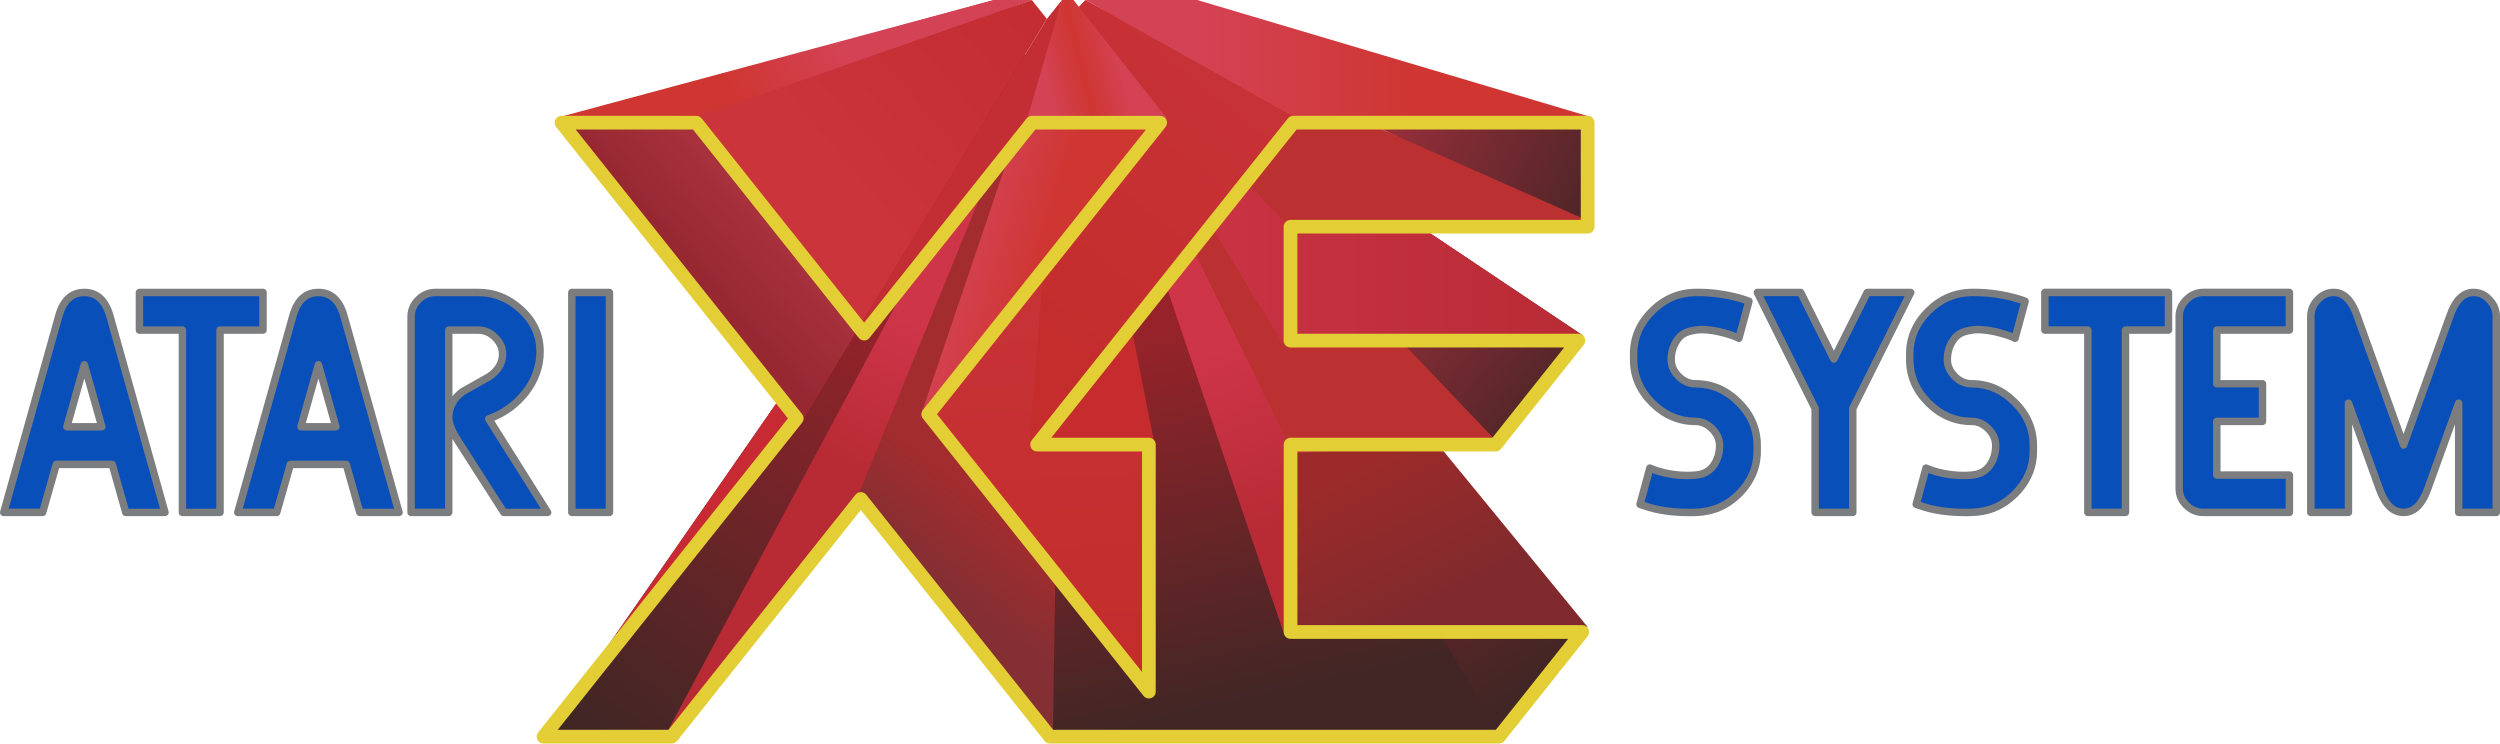 <?xml version="1.0" encoding="utf-8"?>
<!-- Generator: Adobe Illustrator 16.0.3, SVG Export Plug-In . SVG Version: 6.00 Build 0)  -->
<!DOCTYPE svg PUBLIC "-//W3C//DTD SVG 1.1//EN" "http://www.w3.org/Graphics/SVG/1.1/DTD/svg11.dtd">
<svg version="1.1" id="Ebene_2" xmlns="http://www.w3.org/2000/svg" xmlns:xlink="http://www.w3.org/1999/xlink" x="0px" y="0px"
	 width="566.922px" height="168.614px" viewBox="0 0 566.922 168.614" enable-background="new 0 0 566.922 168.614"
	 xml:space="preserve">
<linearGradient id="SVGID_1_" gradientUnits="userSpaceOnUse" x1="361.422" y1="807.815" x2="283.277" y2="771.495" gradientTransform="matrix(1 0 0 1 -0.18 -767.229)">
	<stop  offset="0" style="stop-color:#522628"/>
	<stop  offset="1" style="stop-color:#CF3549"/>
</linearGradient>
<polyline fill="url(#SVGID_1_)" points="359.446,27.822 266.924,0 253.105,0 358.881,51.417 "/>
<linearGradient id="SVGID_2_" gradientUnits="userSpaceOnUse" x1="203.746" y1="839.716" x2="135.791" y2="932.93" gradientTransform="matrix(1 0 0 1 -0.18 -767.229)">
	<stop  offset="0" style="stop-color:#97232A"/>
	<stop  offset="1" style="stop-color:#412625"/>
</linearGradient>
<polygon fill="url(#SVGID_2_)" points="151.821,165.986 123.721,166.799 230.911,12.461 233.509,12.461 "/>
<linearGradient id="SVGID_3_" gradientUnits="userSpaceOnUse" x1="267.695" y1="840.955" x2="287.424" y2="925.349" gradientTransform="matrix(1 0 0 1 -0.18 -767.229)">
	<stop  offset="0" style="stop-color:#97232A"/>
	<stop  offset="1" style="stop-color:#412625"/>
</linearGradient>
<polygon fill="url(#SVGID_3_)" points="341.247,165.842 236.92,166.133 241.139,12.471 250.112,12.471 "/>
<linearGradient id="SVGID_4_" gradientUnits="userSpaceOnUse" x1="304.916" y1="854.122" x2="348.634" y2="921.137" gradientTransform="matrix(1 0 0 1 -0.18 -767.229)">
	<stop  offset="0" style="stop-color:#97232A"/>
	<stop  offset="1" style="stop-color:#412625"/>
</linearGradient>
<polygon fill="url(#SVGID_4_)" points="358.881,144.143 339.952,166.625 250.274,12.461 251.966,10.343 "/>
<linearGradient id="SVGID_5_" gradientUnits="userSpaceOnUse" x1="308.54" y1="873.639" x2="322.928" y2="903.083" gradientTransform="matrix(1 0 0 1 -0.18 -767.229)">
	<stop  offset="0" style="stop-color:#9C2A2A"/>
	<stop  offset="1" style="stop-color:#812A2D"/>
</linearGradient>
<polygon fill="url(#SVGID_5_)" points="292.608,144.143 246.051,10.343 251.966,10.343 360.029,142.18 "/>
<linearGradient id="SVGID_6_" gradientUnits="userSpaceOnUse" x1="209.099" y1="840.809" x2="192.298" y2="872.052" gradientTransform="matrix(1 0 0 1 -0.18 -767.229)">
	<stop  offset="0" style="stop-color:#CF3549"/>
	<stop  offset="1" style="stop-color:#B82B35"/>
</linearGradient>
<polygon fill="url(#SVGID_6_)" points="196.431,112.189 150.758,166.993 233.509,12.461 237.335,7.649 "/>
<linearGradient id="SVGID_7_" gradientUnits="userSpaceOnUse" x1="219.764" y1="877.726" x2="206.495" y2="894.363" gradientTransform="matrix(1 0 0 1 -0.18 -767.229)">
	<stop  offset="0" style="stop-color:#A32C2E"/>
	<stop  offset="1" style="stop-color:#832F33"/>
</linearGradient>
<polygon fill="url(#SVGID_7_)" points="238.749,167.057 194.565,112.439 237.335,7.649 241.171,12.461 "/>
<linearGradient id="SVGID_8_" gradientUnits="userSpaceOnUse" x1="276.021" y1="845.497" x2="291.58" y2="885.481" gradientTransform="matrix(1 0 0 1 -0.18 -767.229)">
	<stop  offset="0" style="stop-color:#CF3549"/>
	<stop  offset="1" style="stop-color:#B82B35"/>
</linearGradient>
<polygon fill="url(#SVGID_8_)" points="293.749,98.131 291.295,144.143 246.051,10.343 246.055,6.545 "/>
<polygon fill="#BB3031" points="341.249,99.829 293.241,102.801 246.055,6.545 250.219,6.545 "/>
<linearGradient id="SVGID_9_" gradientUnits="userSpaceOnUse" x1="238.298" y1="914.805" x2="233.579" y2="836.789" gradientTransform="matrix(1 0 0 1 -0.18 -767.229)">
	<stop  offset="0" style="stop-color:#C42D2C"/>
	<stop  offset="1" style="stop-color:#C73237"/>
</linearGradient>
<polygon fill="url(#SVGID_9_)" points="209.826,94.232 238.701,5.929 243.176,11.549 253.61,101.344 260.359,100.879 
	259.237,153.391 "/>
<polygon fill="#C62C2D" points="261.775,100.565 234.919,102.801 240.909,6.545 243.179,6.544 "/>
<polygon fill="#C82A34" points="123.721,166.799 230.911,12.461 236.031,6.013 179.526,96.928 "/>
<linearGradient id="SVGID_10_" gradientUnits="userSpaceOnUse" x1="350.948" y1="856.748" x2="286.234" y2="804.124" gradientTransform="matrix(1 0 0 1 -0.18 -767.229)">
	<stop  offset="0" style="stop-color:#522628"/>
	<stop  offset="1" style="stop-color:#CF3549"/>
</linearGradient>
<polygon fill="url(#SVGID_10_)" points="358.895,76.041 340.444,101.209 250.219,6.545 251.905,4.433 "/>
<linearGradient id="SVGID_11_" gradientUnits="userSpaceOnUse" x1="246.237" y1="808.68" x2="359.213" y2="808.68" gradientTransform="matrix(1 0 0 1 -0.18 -767.229)">
	<stop  offset="0" style="stop-color:#CF3549"/>
	<stop  offset="1" style="stop-color:#B82B35"/>
</linearGradient>
<polygon fill="url(#SVGID_11_)" points="291.241,78.469 246.057,4.433 251.905,4.433 359.034,76.133 "/>
<polygon fill="#BB3031" points="360.029,50.025 359.42,50.057 294.015,53.383 246.061,2.118 252.099,2.118 "/>
<linearGradient id="SVGID_12_" gradientUnits="userSpaceOnUse" x1="225.85" y1="834.413" x2="272.363" y2="777.118" gradientTransform="matrix(1 0 0 1 -0.18 -767.229)">
	<stop  offset="0" style="stop-color:#C42D2C"/>
	<stop  offset="1" style="stop-color:#C73237"/>
</linearGradient>
<polygon fill="url(#SVGID_12_)" points="233.509,100.565 240.909,5.378 246.119,0 293.25,25.481 "/>
<linearGradient id="SVGID_13_" gradientUnits="userSpaceOnUse" x1="220.542" y1="812.231" x2="238.668" y2="817.678" gradientTransform="matrix(1 0 0 1 -0.18 -767.229)">
	<stop  offset="0" style="stop-color:#D44355"/>
	<stop  offset="1" style="stop-color:#CF3632"/>
</linearGradient>
<polygon fill="url(#SVGID_13_)" points="263.746,29.254 209.03,93.529 238.701,5.929 243.413,0 "/>
<polygon fill="#C32E35" points="194.799,74.2 237.397,4.291 240.803,0 233.568,29.254 195.895,75.146 "/>
<linearGradient id="SVGID_14_" gradientUnits="userSpaceOnUse" x1="237.014" y1="784.624" x2="253.892" y2="780.44" gradientTransform="matrix(1 0 0 1 -0.18 -767.229)">
	<stop  offset="0" style="stop-color:#D44355"/>
	<stop  offset="0.502" style="stop-color:#CF3632"/>
	<stop  offset="1" style="stop-color:#D44254"/>
</linearGradient>
<polygon fill="url(#SVGID_14_)" points="232.261,29.254 240.803,0 243.413,0 264.673,26.907 "/>
<linearGradient id="SVGID_15_" gradientUnits="userSpaceOnUse" x1="156.825" y1="826.778" x2="170.715" y2="814.747" gradientTransform="matrix(1 0 0 1 -0.18 -767.229)">
	<stop  offset="0" style="stop-color:#972832"/>
	<stop  offset="1" style="stop-color:#A7313D"/>
</linearGradient>
<polygon fill="url(#SVGID_15_)" points="181.499,96.217 126.968,27.06 225.36,0 236.031,6.013 "/>
<linearGradient id="SVGID_16_" gradientUnits="userSpaceOnUse" x1="190.449" y1="775.335" x2="165.862" y2="788.268" gradientTransform="matrix(1 0 0 1 -0.18 -767.229)">
	<stop  offset="0" style="stop-color:#D44355"/>
	<stop  offset="1" style="stop-color:#CF3632"/>
</linearGradient>
<polygon fill="url(#SVGID_16_)" points="126.968,26.518 225.36,0 233.979,0 154.646,29.254 "/>
<linearGradient id="SVGID_17_" gradientUnits="userSpaceOnUse" x1="270.916" y1="780.682" x2="320.312" y2="780.682" gradientTransform="matrix(1 0 0 1 -0.18 -767.229)">
	<stop  offset="0" style="stop-color:#D44355"/>
	<stop  offset="1" style="stop-color:#CF3632"/>
</linearGradient>
<polygon fill="url(#SVGID_17_)" points="294.176,26.907 246.119,0 271.499,0 360.848,26.558 "/>
<linearGradient id="SVGID_18_" gradientUnits="userSpaceOnUse" x1="232.68" y1="769.462" x2="178.18" y2="815.938" gradientTransform="matrix(1 0 0 1 -0.18 -767.229)">
	<stop  offset="0" style="stop-color:#C42D32"/>
	<stop  offset="0.792" style="stop-color:#CA343A"/>
</linearGradient>
<polygon fill="url(#SVGID_18_)" points="156.88,26.907 233.979,0 237.397,4.291 194.799,74.2 "/>
<g>
	<path fill="none" stroke="#E3CE35" stroke-width="2" stroke-linecap="round" stroke-linejoin="round" stroke-miterlimit="10" d="
		M259.237,157.631"/>
</g>
<g>
	<path fill="#E3CE35" d="M238.087,168.614c-0.474,0-0.922-0.216-1.216-0.588l-41.658-52.371l-41.657,52.367
		c-0.294,0.372-0.743,0.587-1.217,0.587h-29.082c-0.598,0-1.141-0.342-1.4-0.88c-0.26-0.537-0.188-1.176,0.184-1.643l56.643-71.209
		L126.11,28.786c-0.372-0.466-0.443-1.105-0.183-1.643c0.259-0.539,0.803-0.88,1.4-0.88l0,0l30.58,0.004
		c0.474,0,0.922,0.216,1.216,0.587l36.835,46.306l36.84-46.306c0.295-0.372,0.743-0.587,1.217-0.587h29.082
		c0.598,0,1.141,0.342,1.4,0.879c0.259,0.537,0.188,1.176-0.184,1.643l-51.826,65.146l46.487,58.444v-50.006H235.17
		c-0.597,0-1.141-0.342-1.4-0.881c-0.26-0.537-0.188-1.178,0.184-1.645l58.095-72.998c0.296-0.372,0.742-0.587,1.217-0.587h66.763
		c0.856,0,1.556,0.696,1.556,1.555v23.595c0,0.858-0.694,1.555-1.556,1.555h-65.823V75.68h63.729c0.597,0,1.143,0.342,1.398,0.879
		c0.26,0.538,0.188,1.176-0.186,1.643l-18.762,23.583c-0.297,0.371-0.742,0.586-1.219,0.586h-44.955v39.389h64.613
		c0.598,0,1.143,0.342,1.399,0.88c0.26,0.536,0.188,1.176-0.187,1.642l-18.877,23.737c-0.297,0.372-0.744,0.587-1.218,0.587
		L238.09,168.61C238.091,168.614,238.089,168.614,238.087,168.614z M195.214,111.603c0.474,0,0.922,0.215,1.217,0.586l42.405,53.312
		l0.703-0.002h99.665l16.403-20.627h-62.942c-0.856,0-1.557-0.697-1.557-1.555l-0.001-42.498c0-0.412,0.164-0.807,0.455-1.099
		c0.292-0.292,0.688-0.455,1.101-0.455h45.762l16.287-20.474h-62.061c-0.857,0-1.557-0.696-1.557-1.554v-25.82
		c0-0.858,0.695-1.554,1.557-1.554h65.822V29.377h-64.456l-55.622,69.889l22.136-0.001c0.412,0,0.808,0.164,1.099,0.455
		c0.292,0.292,0.455,0.688,0.455,1.099v56.014c0,0.66-0.417,1.25-1.042,1.467c-0.624,0.225-1.317,0.021-1.729-0.5l-50.03-62.896
		c-0.45-0.567-0.45-1.368,0-1.937l50.59-63.59h-25.107l-37.592,47.248c-0.294,0.371-0.743,0.587-1.216,0.587l0,0
		c-0.474,0-0.922-0.216-1.217-0.587l-37.585-47.248l-26.605-0.004l51.337,64.538c0.451,0.566,0.451,1.369,0,1.938L126.481,165.5
		h25.108l42.407-53.313C194.292,111.818,194.74,111.603,195.214,111.603z"/>
</g>
<path fill="#094FB9" d="M37.41,116.204h-8.891l-3.071-10.891H12.772l-3.106,10.891h-8.82l12.497-44.597
	c1-3.522,2.928-5.285,5.785-5.285c2.833,0,4.761,1.762,5.785,5.285L37.41,116.204z M23.091,96.78l-3.963-14.067L15.165,96.78H23.091
	z"/>
<path fill="#094FB9" d="M59.645,74.857h-9.748v41.347h-8.534V74.857h-9.748v-8.534h28.029L59.645,74.857L59.645,74.857z"/>
<path fill="#094FB9" d="M90.485,116.204h-8.891l-3.071-10.891H65.848l-3.106,10.891h-8.82L66.42,71.607
	c1-3.522,2.928-5.285,5.784-5.285c2.833,0,4.761,1.762,5.785,5.285L90.485,116.204z M76.167,96.78l-3.963-14.067L68.24,96.78H76.167
	z"/>
<path fill="#094FB9" d="M124.182,116.204h-9.926l-10.248-15.996c-1.5-2.31-2.25-4.119-2.25-5.428c0-2.451,1.059-4.449,3.178-5.998
	c1-0.547,1.976-1.094,2.928-1.643c0.952-0.549,1.928-1.096,2.928-1.643c2.119-1.408,3.178-3.13,3.178-5.181
	c0-1.404-0.559-2.666-1.678-3.785c-1.119-1.118-2.392-1.678-3.82-1.678h-6.713v41.349h-8.534V71.786c0-1.451,0.547-2.725,1.643-3.82
	c1.094-1.095,2.38-1.643,3.856-1.643h9.748c3.666,0,6.915,1.321,9.748,3.963c2.833,2.619,4.25,5.761,4.25,9.427
	c0,3.404-1.107,6.511-3.321,9.321c-2.19,2.783-4.963,4.771-8.32,5.961L124.182,116.204z"/>
<path fill="#094FB9" d="M138.205,116.204h-8.534V66.324h8.534V116.204z"/>
<path fill="#094FB9" d="M433.292,66.315L420.15,92.629v23.564h-8.53V92.629l-13.104-26.314h9.819l7.533,15.104l7.563-15.104H433.292
	z"/>
<path fill="#094FB9" d="M491.745,74.85h-9.748v41.347h-8.533V74.85h-9.748v-8.534h28.029V74.85L491.745,74.85z"/>
<path fill="#094FB9" d="M519.167,116.196H499.67c-1.477,0-2.762-0.535-3.854-1.605c-1.1-1.069-1.646-2.344-1.646-3.819V71.78
	c0-1.452,0.547-2.726,1.646-3.821c1.096-1.095,2.381-1.643,3.854-1.643h19.496v8.534h-16.461v12.176h10.354v8.532h-10.354v12.176
	h16.461V116.196z"/>
<path fill="#094FB9" d="M566.083,116.196h-8.535V91.417l-7.068,19.566c-1.264,3.477-3.068,5.213-5.428,5.213
	c-2.357,0-4.166-1.736-5.428-5.213l-7.07-19.566v24.779h-8.531V71.779c0-1.428,0.512-2.69,1.533-3.785
	c1.047-1.119,2.264-1.678,3.645-1.678c2.309,0,4.082,1.762,5.318,5.285l10.533,29.313L555.584,71.6
	c1.236-3.523,3.01-5.285,5.32-5.285c1.428,0,2.643,0.56,3.641,1.678c1.023,1.095,1.537,2.357,1.537,3.785V116.196L566.083,116.196z"
	/>
<path fill="#094FB9" d="M394.264,91.238c-2.785-2.808-6.049-4.212-9.783-4.212c-1.429,0-2.702-0.561-3.818-1.679
	c-1.121-1.119-1.681-2.393-1.681-3.821c0-1.737,0.5-3.285,1.5-4.642c0.999-1.357,2.354-1.768,3.999-2.035
	c3.536-0.576,9.063,1.341,9.846,1.862l2.293-8.404c-1.522-0.606-6.236-2.097-12.139-1.992c-3.736,0.066-7.011,1.405-9.818,4.213
	c-2.811,2.785-4.213,6.047-4.213,9.784v1.214c0,3.738,1.402,7.012,4.213,9.819c2.812,2.809,6.082,4.213,9.818,4.213
	c1.402,0,2.665,0.56,3.785,1.679c1.117,1.119,1.678,2.381,1.678,3.785c0,1.762-0.464,3.285-1.395,4.57
	c-1.047,1.428-2.409,1.996-4.068,2.142c-3.344,0.295-7.205-0.237-10.348-1.588l-2.225,8.222c1.307,0.42,5.032,2.047,12.568,1.829
	c3.712-0.106,6.977-1.38,9.783-4.142c2.809-2.785,4.214-6.047,4.214-9.784v-1.25C398.478,97.286,397.075,94.023,394.264,91.238z"/>
<path fill="#094FB9" d="M456.885,91.238c-2.785-2.808-6.047-4.212-9.783-4.212c-1.43,0-2.699-0.561-3.818-1.679
	c-1.119-1.119-1.682-2.393-1.682-3.821c0-1.737,0.5-3.285,1.5-4.642c1-1.357,2.355-1.768,4-2.035
	c3.535-0.576,9.064,1.341,9.848,1.862l2.291-8.404c-1.523-0.606-6.234-2.097-12.139-1.992c-3.734,0.066-7.012,1.405-9.816,4.213
	c-2.813,2.785-4.215,6.047-4.215,9.784v1.214c0,3.738,1.402,7.012,4.215,9.819c2.809,2.809,6.082,4.213,9.816,4.213
	c1.404,0,2.664,0.56,3.785,1.679c1.117,1.119,1.68,2.381,1.68,3.785c0,1.762-0.467,3.285-1.395,4.57
	c-1.049,1.428-2.412,1.996-4.07,2.142c-3.344,0.295-7.203-0.237-10.346-1.588l-2.227,8.222c1.307,0.42,5.035,2.047,12.566,1.829
	c3.715-0.106,6.98-1.38,9.783-4.142c2.814-2.785,4.213-6.047,4.213-9.784v-1.25C461.098,97.286,459.696,94.023,456.885,91.238z"/>
<g>
	<path fill="#7b7d7f" d="M19.941,82.482c-0.102-0.365-0.436-0.617-0.814-0.617s-0.711,0.252-0.814,0.617l-3.964,14.067
		c-0.071,0.256-0.02,0.529,0.14,0.74c0.16,0.213,0.41,0.336,0.675,0.336h7.927c0.265,0,0.515-0.123,0.673-0.336
		c0.161-0.211,0.212-0.484,0.14-0.74L19.941,82.482z M16.282,95.934l2.846-10.102l2.846,10.102H16.282z"/>
	<path fill="#7b7d7f" d="M25.725,71.371c-1.137-3.912-3.356-5.895-6.597-5.895c-3.267,0-5.488,1.985-6.599,5.902L0.031,115.975
		c-0.071,0.255-0.019,0.529,0.141,0.738c0.16,0.211,0.409,0.336,0.674,0.336h8.82c0.378,0,0.71-0.252,0.814-0.614l2.931-10.276
		h11.397l2.897,10.274c0.102,0.364,0.435,0.616,0.814,0.616h8.891c0.003,0,0.005,0,0.008,0c0.467,0,0.846-0.379,0.846-0.846
		c0-0.121-0.025-0.236-0.071-0.341L25.725,71.371z M29.159,115.358l-2.897-10.275c-0.102-0.365-0.435-0.617-0.814-0.617H12.772
		c-0.377,0-0.709,0.252-0.813,0.615l-2.931,10.276H1.963l12.195-43.52c0.891-3.142,2.517-4.669,4.97-4.669
		c2.431,0,4.058,1.53,4.97,4.667l12.195,43.523H29.159z"/>
	<path fill="#7b7d7f" d="M60.49,74.857v-8.534c0-0.467-0.379-0.846-0.846-0.846H31.615c-0.467,0-0.846,0.379-0.846,0.846v8.534
		c0,0.467,0.379,0.846,0.846,0.846h8.902v40.5c0,0.467,0.379,0.846,0.846,0.846h8.534c0.467,0,0.846-0.379,0.846-0.846v-40.5h8.901
		C60.111,75.703,60.49,75.324,60.49,74.857z M58.797,74.011h-8.901c-0.467,0-0.846,0.379-0.846,0.846v40.501h-6.841V74.857
		c0-0.467-0.379-0.846-0.846-0.846h-8.902v-6.842h26.336V74.011z"/>
	<path fill="#7b7d7f" d="M73.016,82.482c-0.102-0.365-0.436-0.617-0.814-0.617s-0.711,0.252-0.814,0.617l-3.963,14.067
		c-0.071,0.256-0.02,0.529,0.14,0.74c0.16,0.213,0.41,0.336,0.675,0.336h7.927c0.265,0,0.515-0.123,0.673-0.336
		c0.16-0.211,0.211-0.484,0.14-0.74L73.016,82.482z M69.358,95.934l2.846-10.102l2.846,10.102H69.358z"/>
	<path fill="#7b7d7f" d="M78.801,71.371c-1.137-3.912-3.356-5.895-6.597-5.895c-3.267,0-5.487,1.985-6.599,5.902l-12.498,44.597
		c-0.071,0.255-0.019,0.529,0.141,0.738c0.16,0.211,0.409,0.336,0.674,0.336h8.82c0.377,0,0.709-0.252,0.813-0.614l2.931-10.276
		h11.398l2.897,10.274c0.103,0.364,0.435,0.616,0.814,0.616h8.891c0.003,0,0.005,0,0.008,0c0.467,0,0.846-0.379,0.846-0.846
		c0-0.121-0.025-0.236-0.071-0.341L78.801,71.371z M82.235,115.358l-2.898-10.275c-0.102-0.365-0.435-0.617-0.814-0.617H65.848
		c-0.378,0-0.71,0.252-0.814,0.615l-2.931,10.276h-7.065l12.195-43.52c0.891-3.142,2.517-4.669,4.97-4.669
		c2.431,0,4.058,1.53,4.97,4.667l12.196,43.523H82.235z"/>
	<path fill="#7b7d7f" d="M112.093,95.415c3.063-1.268,5.656-3.234,7.72-5.857c2.324-2.949,3.502-6.261,3.502-9.844
		c0-3.893-1.521-7.274-4.519-10.045c-2.981-2.781-6.455-4.191-10.325-4.191h-9.748c-1.702,0-3.201,0.636-4.455,1.89
		s-1.89,2.741-1.89,4.419v44.417c0,0.467,0.379,0.846,0.846,0.846h8.534c0.467,0,0.846-0.379,0.846-0.846V99.547
		c0.211,0.359,0.441,0.729,0.691,1.115l10.248,15.998c0.156,0.242,0.424,0.389,0.713,0.389h9.926c0.003,0,0.006,0,0.009,0
		c0.467,0,0.846-0.379,0.847-0.846c0-0.205-0.073-0.394-0.195-0.539L112.093,95.415z M114.719,115.358l-10-15.611
		c-1.746-2.688-2.113-4.185-2.113-4.967c0-2.168,0.913-3.896,2.788-5.281c0.994-0.545,1.967-1.092,2.894-1.625
		c0.919-0.528,1.899-1.078,2.913-1.633c0.021-0.013,0.041-0.025,0.061-0.037c2.36-1.565,3.556-3.544,3.556-5.884
		c0-1.63-0.648-3.104-1.926-4.383c-1.279-1.278-2.766-1.926-4.419-1.926h-6.713c-0.467,0-0.846,0.379-0.846,0.846v40.499h-6.841
		V71.784c0-1.229,0.457-2.284,1.395-3.222c0.939-0.938,2.005-1.395,3.258-1.395h9.748c3.427,0,6.512,1.258,9.173,3.739
		c2.677,2.474,3.978,5.354,3.978,8.805c0,3.193-1.057,6.151-3.14,8.797c-2.081,2.645-4.751,4.558-7.938,5.688
		c-0.243,0.086-0.433,0.279-0.517,0.52c-0.085,0.244-0.054,0.513,0.083,0.729l12.537,19.913H114.719z M102.605,89.831V75.703
		l5.868-0.002c1.205,0,2.259,0.468,3.222,1.43c0.962,0.963,1.43,2.006,1.43,3.187c0,1.752-0.906,3.209-2.77,4.453
		c-1.013,0.558-1.993,1.106-2.911,1.636c-0.933,0.535-1.913,1.086-2.913,1.635c-0.032,0.017-0.063,0.037-0.093,0.059
		C103.717,88.625,103.106,89.204,102.605,89.831z"/>
	<path fill="#7b7d7f" d="M138.205,65.477h-8.534c-0.467,0-0.846,0.379-0.846,0.846v49.88c0,0.467,0.379,0.846,0.846,0.846h8.534
		c0.467,0,0.846-0.379,0.846-0.846v-49.88C139.051,65.856,138.672,65.477,138.205,65.477z M137.359,115.358h-6.841V67.169h6.841
		V115.358z"/>
</g>
<g>
	<path fill="#7b7d7f" d="M434.01,65.871c-0.154-0.249-0.428-0.401-0.721-0.401h-9.855c-0.316,0-0.609,0.18-0.756,0.467l-6.811,13.59
		l-6.779-13.589c-0.146-0.288-0.439-0.469-0.758-0.469h-9.817c-0.293,0-0.565,0.152-0.72,0.401s-0.17,0.56-0.039,0.823
		l13.017,26.138v23.363c0,0.471,0.379,0.85,0.849,0.85h8.532c0.468,0,0.847-0.379,0.845-0.848V92.831l13.051-26.137
		C434.178,66.432,434.167,66.12,434.01,65.871z M419.394,92.252c-0.06,0.117-0.089,0.246-0.089,0.377v22.721h-6.844h-0.004V92.629
		c0-0.131-0.028-0.26-0.09-0.377l-12.494-25.091h7.932l7.3,14.635c0.146,0.287,0.438,0.469,0.757,0.469c0,0,0,0,0.004,0
		c0.318,0,0.61-0.18,0.756-0.467l7.336-14.637h7.965L419.394,92.252z"/>
	<path fill="#7b7d7f" d="M491.745,65.468h-28.029c-0.469,0-0.848,0.379-0.848,0.846v8.534c0,0.467,0.379,0.846,0.848,0.846h8.9v40.5
		c0,0.471,0.379,0.85,0.848,0.85h8.533c0.465,0,0.844-0.379,0.846-0.85v-40.5h8.902c0.467,0,0.846-0.379,0.846-0.846v-8.534
		C492.59,65.847,492.211,65.468,491.745,65.468z M490.897,74.003h-8.9c-0.469,0-0.848,0.379-0.848,0.847v40.5h-6.844v-40.5
		c0-0.468-0.379-0.847-0.846-0.847h-8.902v-6.841h26.34V74.003z"/>
	<path fill="#7b7d7f" d="M519.168,65.468h-19.494c-1.703,0-3.201,0.636-4.455,1.89s-1.891,2.741-1.891,4.419v38.99
		c0,1.706,0.635,3.196,1.895,4.426c1.252,1.228,2.748,1.851,4.447,1.851h19.496c0.465,0,0.844-0.379,0.844-0.849v-8.462
		c0-0.467-0.379-0.846-0.848-0.846h-15.613V96.404h9.508c0.471,0,0.85-0.379,0.85-0.846v-8.532c0-0.467-0.379-0.846-0.85-0.846
		h-9.508V75.694h15.619c0.469,0,0.848-0.379,0.848-0.846v-8.534C520.016,65.847,519.637,65.468,519.168,65.468z M518.319,74.003
		h-15.613c-0.469,0-0.848,0.379-0.848,0.847v12.174c0,0.469,0.379,0.848,0.848,0.848h9.508v6.84h-9.508
		c-0.469,0-0.848,0.379-0.848,0.847v12.175c0,0.469,0.379,0.848,0.848,0.848h15.613v6.771H499.67c-1.258,0-2.328-0.446-3.266-1.365
		c-0.936-0.913-1.391-1.966-1.391-3.216V71.78c0-1.231,0.457-2.284,1.396-3.223c0.938-0.939,2.004-1.395,3.258-1.395h18.65V74.003z"
		/>
	<path fill="#7b7d7f" d="M565.172,67.428c-1.164-1.3-2.598-1.96-4.27-1.96c-2.697,0-4.762,1.969-6.117,5.845l-9.736,27.098
		l-9.734-27.092c-1.363-3.882-3.424-5.85-6.117-5.85c-1.617,0-3.055,0.655-4.264,1.947c-1.17,1.252-1.764,2.719-1.764,4.363v44.417
		c0,0.469,0.379,0.848,0.848,0.848h8.533c0.469,0,0.85-0.379,0.85-0.848V96.249l5.422,15.023c1.391,3.829,3.486,5.771,6.223,5.771
		c2.744,0,4.832-1.942,6.229-5.772l5.428-15.022v19.945c0,0.471,0.379,0.85,0.846,0.85h8.535c0.467,0,0.846-0.379,0.84-0.85V71.777
		C566.922,70.135,566.329,68.667,565.172,67.428z M565.239,115.35h-6.846h-0.002V91.417c0-0.41-0.295-0.762-0.699-0.832
		c-0.404-0.074-0.799,0.16-0.939,0.545l-7.068,19.566c-1.139,3.133-2.65,4.655-4.633,4.655c-1.98,0-3.494-1.522-4.631-4.654
		l-7.07-19.567c-0.135-0.385-0.537-0.615-0.938-0.545c-0.404,0.069-0.699,0.422-0.699,0.832v23.933h-6.842V71.778
		c0-1.217,0.428-2.266,1.307-3.207c0.883-0.949,1.877-1.41,3.025-1.41c1.924,0,3.402,1.544,4.52,4.725l10.533,29.314
		c0.121,0.336,0.443,0.561,0.797,0.561c0.359,0,0.678-0.225,0.797-0.561l10.535-29.32c1.115-3.176,2.592-4.719,4.521-4.719
		c1.184,0,2.17,0.457,3.021,1.41c0.879,0.942,1.311,1.992,1.311,3.208V115.35z"/>
	<path fill="#7b7d7f" d="M384.476,86.181c-1.206,0-2.261-0.468-3.224-1.431c-0.963-0.962-1.43-2.015-1.43-3.222
		c0-1.567,0.436-2.921,1.334-4.14c0.799-1.083,1.868-1.445,3.451-1.702c0.393-0.064,0.832-0.096,1.311-0.096
		c3.242,0,7.367,1.449,7.934,1.827c0.229,0.15,0.514,0.183,0.768,0.087c0.252-0.095,0.449-0.307,0.521-0.569l2.292-8.404
		c0.109-0.415-0.107-0.85-0.508-1.009c-0.545-0.217-5.661-2.177-12.463-2.052c-4.008,0.07-7.508,1.571-10.397,4.458
		c-2.962,2.938-4.464,6.43-4.464,10.385v1.214c0,3.954,1.501,7.459,4.461,10.417c2.959,2.961,6.465,4.461,10.418,4.461
		c1.182,0,2.225,0.469,3.188,1.432s1.432,2.006,1.432,3.188c0,1.593-0.404,2.925-1.229,4.067c-0.812,1.109-1.877,1.66-3.461,1.802
		c-0.572,0.05-1.16,0.073-1.76,0.073c-2.877,0-5.783-0.567-8.182-1.598c-0.221-0.097-0.479-0.091-0.7,0.014
		c-0.22,0.107-0.386,0.307-0.448,0.541l-2.229,8.225c-0.116,0.436,0.13,0.887,0.561,1.025c0.128,0.041,0.281,0.094,0.459,0.156
		c1.614,0.563,4.962,1.732,11.012,1.732c0.446,0,0.906-0.007,1.379-0.02c4.084-0.117,7.472-1.553,10.354-4.387
		c2.962-2.937,4.464-6.43,4.464-10.384v-1.25c0-3.954-1.502-7.446-4.459-10.379C391.92,87.682,388.429,86.181,384.476,86.181z
		 M397.633,102.271c0,3.535-1.297,6.538-3.961,9.181c-2.563,2.518-5.573,3.793-9.215,3.898c-0.461,0.014-0.901,0.02-1.336,0.02
		h-0.002c-5.447,0-8.576-0.988-10.187-1.545l1.774-6.541c2.41,0.891,5.191,1.377,7.942,1.377c0.646,0,1.288-0.029,1.906-0.082
		c2.083-0.185,3.571-0.974,4.683-2.49c1.033-1.426,1.555-3.131,1.555-5.066c0-1.63-0.65-3.105-1.926-4.384
		c-1.281-1.28-2.757-1.927-4.386-1.927c-3.537,0-6.554-1.297-9.221-3.965c-2.671-2.666-3.968-5.684-3.968-9.222v-1.214
		c0-3.536,1.295-6.539,3.968-9.185c2.603-2.605,5.625-3.903,9.233-3.966c5.279-0.091,9.457,1.114,11.103,1.674l-1.824,6.689
		c-1.7-0.673-4.993-1.629-7.849-1.629c-0.567,0-1.1,0.04-1.578,0.118c-1.539,0.25-3.286,0.66-4.547,2.368
		c-1.102,1.499-1.662,3.229-1.662,5.144c0,1.655,0.65,3.142,1.925,4.419c1.276,1.281,2.769,1.929,4.42,1.929
		c3.537,0,6.541,1.297,9.188,3.967c2.666,2.645,3.963,5.647,3.963,9.183V102.271z"/>
	<path fill="#7b7d7f" d="M447.096,86.181c-1.205,0-2.26-0.468-3.223-1.431c-0.961-0.962-1.43-2.015-1.43-3.222
		c0-1.567,0.438-2.921,1.334-4.14c0.799-1.083,1.871-1.445,3.455-1.702c0.389-0.064,0.83-0.096,1.309-0.096
		c3.242,0,7.367,1.449,7.932,1.827c0.23,0.15,0.516,0.183,0.77,0.087c0.256-0.095,0.451-0.307,0.52-0.569l2.293-8.404
		c0.113-0.415-0.104-0.85-0.504-1.009c-0.547-0.217-5.674-2.177-12.465-2.052c-4.012,0.07-7.512,1.571-10.398,4.458
		c-2.963,2.938-4.465,6.43-4.465,10.385v1.214c0,3.954,1.5,7.459,4.461,10.417c2.959,2.961,6.467,4.461,10.418,4.461
		c1.184,0,2.225,0.469,3.189,1.432c0.961,0.963,1.43,2.006,1.43,3.188c0,1.593-0.404,2.925-1.229,4.067
		c-0.814,1.109-1.879,1.66-3.463,1.802c-0.57,0.05-1.16,0.073-1.76,0.073c-2.877,0-5.783-0.567-8.18-1.598
		c-0.223-0.097-0.479-0.091-0.703,0.014c-0.217,0.107-0.383,0.307-0.445,0.541l-2.229,8.225c-0.119,0.436,0.127,0.887,0.561,1.025
		c0.129,0.041,0.279,0.094,0.459,0.156c1.611,0.563,4.963,1.732,11.01,1.732c0.449,0,0.908-0.007,1.381-0.02
		c4.084-0.117,7.469-1.553,10.354-4.387c2.965-2.937,4.467-6.43,4.467-10.384v-1.25c0-3.954-1.502-7.446-4.459-10.379
		C454.543,87.682,451.049,86.181,447.096,86.181z M460.254,102.271c0,3.535-1.295,6.538-3.961,9.181
		c-2.561,2.518-5.574,3.793-9.213,3.898c-0.461,0.014-0.906,0.02-1.338,0.02c-5.447,0-8.576-0.988-10.189-1.545l1.773-6.541
		c2.412,0.891,5.191,1.377,7.943,1.377c0.646,0,1.287-0.029,1.906-0.082c2.082-0.185,3.572-0.974,4.684-2.49
		c1.031-1.426,1.553-3.131,1.553-5.066c0-1.63-0.65-3.105-1.926-4.384c-1.279-1.28-2.754-1.927-4.385-1.927
		c-3.535,0-6.555-1.297-9.221-3.965c-2.67-2.666-3.967-5.684-3.967-9.222v-1.214c0-3.536,1.297-6.539,3.967-9.185
		c2.604-2.605,5.625-3.903,9.234-3.966c5.268-0.091,9.459,1.114,11.102,1.674l-1.824,6.689c-1.699-0.673-4.992-1.629-7.848-1.629
		c-0.568,0-1.1,0.04-1.58,0.118c-1.539,0.25-3.285,0.66-4.545,2.368c-1.102,1.499-1.664,3.229-1.664,5.144
		c0,1.655,0.65,3.142,1.926,4.419c1.277,1.281,2.768,1.929,4.42,1.929c3.537,0,6.541,1.297,9.189,3.967
		c2.668,2.645,3.963,5.647,3.963,9.183V102.271z"/>
</g>
</svg>
